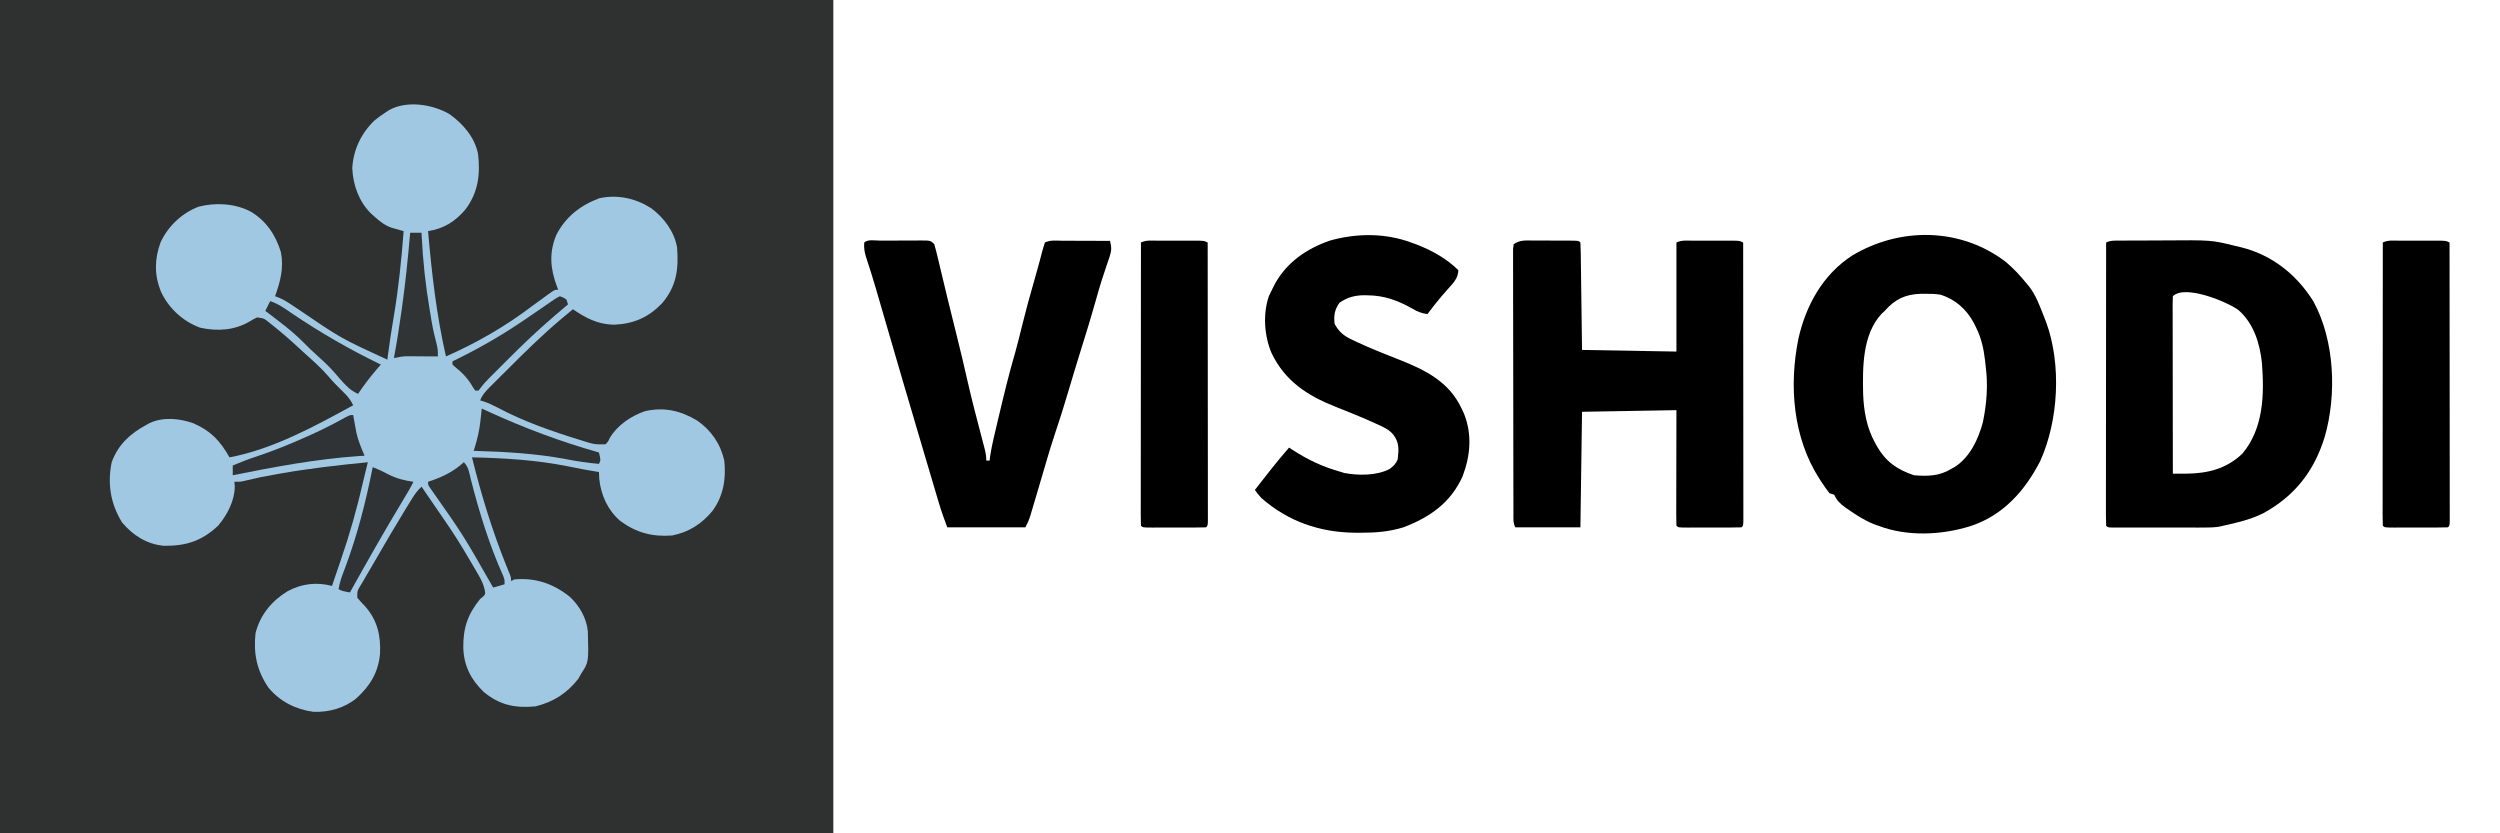 <?xml version="1.0" encoding="UTF-8"?>
<svg version="1.1" xmlns="http://www.w3.org/2000/svg" width="1536" height="512">
<path d="M0 0 C168.96 0 337.92 0 512 0 C512 168.96 512 337.92 512 512 C343.04 512 174.08 512 0 512 C0 343.04 0 174.08 0 0 Z " fill="#2F3030" transform="translate(0,0)"/>
<path d="M0 0 C8.434 5.951 15.721 14.356 17.754 24.75 C19.152 37.529 17.749 48.377 9.887 58.777 C3.579 66.208 -3.366 70.481 -13 72 C-10.728 97.918 -7.817 123.599 -2 149 C16.837 140.692 34.612 130.49 51 118 C53.509 116.15 56.034 114.323 58.562 112.5 C59.172 112.054 59.781 111.607 60.408 111.147 C64.771 108 64.771 108 67 108 C66.711 107.285 66.422 106.569 66.125 105.832 C62.114 95.065 61.272 85.266 65.742 74.496 C71.438 63.193 80.698 56.075 92.375 51.75 C103.502 49.448 114.291 51.755 123.938 57.812 C131.811 63.585 138.275 72.19 140 82 C140.997 95.452 139.749 105.777 130.688 116.438 C122.255 125.12 113.244 129.006 101.125 129.5 C91.342 129.287 83.926 125.455 76 120 C74.101 121.579 72.206 123.163 70.312 124.75 C69.546 125.386 69.546 125.386 68.764 126.035 C57.549 135.458 47.089 145.725 36.739 156.076 C34.781 158.031 32.816 159.979 30.85 161.926 C29.593 163.179 28.337 164.433 27.082 165.688 C26.207 166.552 26.207 166.552 25.315 167.433 C22.667 170.096 20.367 172.459 19 176 C19.851 176.258 20.702 176.516 21.578 176.781 C24.512 177.826 27.151 179.049 29.893 180.512 C45.659 188.9 62.724 194.856 79.75 200.125 C80.696 200.42 81.641 200.716 82.615 201.02 C89.198 203.072 89.198 203.072 96 203 C97.629 201.327 97.629 201.327 98.688 199 C103.423 191.149 111.614 185.672 120.211 182.629 C132.065 179.956 142.017 182.254 152.273 188.352 C160.916 194.279 166.728 202.775 169 213 C170.197 224.15 168.46 234.699 161.789 243.867 C155.003 251.957 147.397 256.889 137 259 C124.796 259.931 114.877 257.3 105 250 C97.392 243.384 93.218 234.219 92.188 224.25 C92.105 222.834 92.034 221.418 92 220 C91.308 219.89 90.616 219.781 89.902 219.668 C84.317 218.763 78.783 217.75 73.25 216.562 C53.637 212.636 33.965 211.421 14 211 C19.626 233.888 26.392 256.001 35.207 277.868 C35.572 278.775 35.936 279.683 36.312 280.617 C36.639 281.418 36.965 282.218 37.301 283.042 C38 285 38 285 38 287 C38.66 286.67 39.32 286.34 40 286 C52.952 284.812 63.897 288.555 74.004 296.594 C80.003 302.088 84.47 309.846 85.177 318.055 C85.707 336.85 85.707 336.85 81 344 C80.443 345.011 79.886 346.021 79.312 347.062 C72.236 356.051 64.014 361.267 53 364 C40.35 365.176 30.918 363.175 21.105 355.047 C13.265 347.424 9.033 339.067 8.65 328.173 C8.503 315.891 11.256 307.592 19 298 C19.588 297.535 20.176 297.069 20.781 296.59 C22.307 294.969 22.307 294.969 21.765 292.26 C20.951 288.791 19.76 286.329 17.973 283.254 C17.351 282.177 16.728 281.1 16.087 279.99 C15.419 278.859 14.751 277.728 14.062 276.562 C13.372 275.382 12.681 274.2 11.991 273.019 C7.368 265.149 2.569 257.444 -2.645 249.953 C-4.276 247.602 -5.888 245.239 -7.5 242.875 C-10.658 238.244 -13.826 233.62 -17 229 C-19.312 231.161 -20.982 233.355 -22.645 236.043 C-23.149 236.857 -23.654 237.672 -24.175 238.51 C-24.985 239.836 -24.985 239.836 -25.812 241.188 C-26.381 242.112 -26.949 243.036 -27.534 243.988 C-33.63 253.95 -39.535 264.021 -45.353 274.148 C-46.943 276.902 -48.557 279.641 -50.176 282.379 C-51.118 284.002 -52.06 285.626 -53 287.25 C-53.44 287.982 -53.88 288.715 -54.333 289.469 C-56.567 293.146 -56.567 293.146 -56.457 297.266 C-54.928 299.086 -53.36 300.809 -51.688 302.5 C-44.104 311.146 -41.936 320.589 -42.527 331.812 C-43.554 343.089 -48.698 351.51 -57 359 C-64.352 365.042 -73.945 367.714 -83.406 367.34 C-94.294 365.913 -104.144 360.939 -111.137 352.387 C-118.221 341.886 -120.367 331.62 -119 319 C-116.124 307.709 -109.114 299.264 -99.273 293.219 C-90.681 288.613 -81.497 287.473 -72 290 C-71.603 288.799 -71.206 287.597 -70.797 286.359 C-69.486 282.42 -68.132 278.498 -66.766 274.578 C-61.103 258.168 -56.475 241.838 -52.66 224.896 C-51.829 221.249 -50.926 217.624 -50 214 C-68.351 215.805 -86.594 217.863 -104.75 221.125 C-105.823 221.317 -105.823 221.317 -106.917 221.513 C-115.859 223.115 -115.859 223.115 -124.703 225.18 C-128 226 -128 226 -132 226 C-131.917 226.928 -131.835 227.856 -131.75 228.812 C-131.785 237.586 -136.412 246.445 -142 253 C-152.037 262.404 -161.691 265.49 -175.336 265.332 C-185.784 264.385 -194.316 258.93 -201 251 C-208.063 239.549 -210.127 227.136 -207.352 213.91 C-203.351 203.088 -195.983 196.37 -186 191 C-185.343 190.638 -184.685 190.276 -184.008 189.902 C-175.635 186.039 -165.635 187.065 -157.188 190.062 C-146.456 194.744 -140.707 200.853 -135 211 C-108.435 206.071 -82.477 191.83 -59 179 C-60.71 175.336 -62.76 173.065 -65.688 170.25 C-68.726 167.281 -71.652 164.323 -74.375 161.062 C-78.659 156.065 -83.583 151.759 -88.476 147.376 C-89.906 146.085 -91.317 144.774 -92.727 143.461 C-97.824 138.724 -103.065 134.217 -108.5 129.875 C-109.1 129.389 -109.7 128.903 -110.318 128.402 C-113.736 125.615 -113.736 125.615 -118 125 C-120.15 126.022 -120.15 126.022 -122.375 127.375 C-131.917 132.982 -142.297 133.697 -153.121 131.312 C-163.793 127.317 -172.435 119.36 -177.188 109.023 C-181.245 98.919 -181.086 89.073 -177.328 78.859 C-172.717 68.932 -164.234 60.913 -154 57 C-143.535 54.294 -131.579 54.968 -122 60 C-112.446 65.636 -106.613 74.413 -103.414 84.926 C-101.507 94.477 -103.757 103.025 -107 112 C-106.261 112.276 -105.522 112.552 -104.76 112.836 C-102.215 113.909 -100.128 115.087 -97.84 116.617 C-97.057 117.136 -96.274 117.654 -95.467 118.188 C-94.632 118.745 -93.798 119.301 -92.938 119.875 C-66.68 137.786 -66.68 137.786 -38 151 C-37.853 149.793 -37.853 149.793 -37.703 148.562 C-36.66 140.359 -35.388 132.215 -34 124.062 C-31.079 106.757 -29.363 89.493 -28 72 C-28.674 71.814 -29.348 71.628 -30.042 71.436 C-30.933 71.181 -31.824 70.927 -32.742 70.664 C-33.622 70.416 -34.503 70.168 -35.41 69.913 C-39.647 68.42 -42.709 65.999 -46 63 C-47.038 62.078 -47.038 62.078 -48.098 61.137 C-55.502 53.788 -59.098 43.675 -59.562 33.312 C-58.925 22.002 -54.04 11.753 -45.863 3.965 C-43.651 2.147 -41.407 0.549 -39 -1 C-38.348 -1.434 -37.695 -1.869 -37.023 -2.316 C-25.988 -8.431 -10.486 -5.968 0 0 Z " fill="#A1C8E3" transform="translate(276,70)"/>
<path d="M0 0 C4.728 3.968 8.793 8.346 12.688 13.125 C13.148 13.664 13.608 14.203 14.082 14.758 C18.601 20.468 21.049 27.409 23.688 34.125 C24.083 35.13 24.479 36.136 24.887 37.172 C34.312 63.101 32.524 97.557 21.086 122.637 C11.643 140.854 -1.646 155.778 -21.562 162.335 C-39.535 167.96 -60.527 168.912 -78.312 162.125 C-79.724 161.616 -79.724 161.616 -81.164 161.098 C-86.874 158.786 -91.85 155.579 -96.875 152.062 C-97.484 151.639 -98.092 151.215 -98.719 150.779 C-101.877 148.484 -103.727 146.668 -105.312 143.125 C-106.302 142.795 -107.293 142.465 -108.312 142.125 C-110.054 139.864 -111.637 137.636 -113.188 135.25 C-113.634 134.565 -114.081 133.879 -114.542 133.173 C-130.733 107.903 -133.235 76.033 -127.34 47.086 C-122.699 26.595 -112.315 7.788 -94.312 -3.875 C-64.84 -21.555 -27.661 -21.081 0 0 Z M-74.312 30.125 C-74.953 30.715 -75.594 31.306 -76.254 31.914 C-88.107 44.645 -87.939 64.877 -87.602 81.125 C-87.209 91.666 -85.448 101.793 -80.312 111.125 C-79.943 111.809 -79.573 112.494 -79.191 113.199 C-73.568 122.879 -66.801 127.629 -56.312 131.125 C-47.787 131.793 -40.688 131.665 -33.312 127.125 C-32.638 126.747 -31.964 126.37 -31.27 125.98 C-21.982 120.035 -16.872 109.046 -14.059 98.707 C-11.647 87.129 -10.782 75.887 -12.312 64.125 C-12.438 62.951 -12.563 61.776 -12.691 60.566 C-13.572 53.196 -14.992 46.777 -18.312 40.125 C-18.945 38.843 -18.945 38.843 -19.59 37.535 C-24.164 29.109 -30.991 22.93 -40.312 20.125 C-43.428 19.673 -46.48 19.601 -49.625 19.625 C-50.464 19.629 -51.302 19.634 -52.167 19.638 C-61.604 19.897 -68.058 22.951 -74.312 30.125 Z " fill="#000000" transform="translate(1232.312,160.875)"/>
<path d="M0 0 C0.815 0 1.629 0.001 2.469 0.001 C4.188 0.004 5.908 0.012 7.628 0.025 C10.27 0.043 12.912 0.045 15.555 0.045 C17.224 0.05 18.893 0.056 20.562 0.062 C21.357 0.064 22.152 0.065 22.971 0.066 C28.532 0.114 28.532 0.114 29.648 1.23 C29.772 3.285 29.826 5.344 29.854 7.403 C29.864 8.046 29.874 8.69 29.884 9.354 C29.915 11.491 29.94 13.628 29.965 15.766 C29.985 17.244 30.006 18.722 30.028 20.201 C30.083 24.098 30.132 27.996 30.181 31.894 C30.24 36.567 30.306 41.24 30.371 45.913 C30.469 53.019 30.558 60.125 30.648 67.23 C49.788 67.56 68.928 67.89 88.648 68.23 C88.648 46.12 88.648 24.01 88.648 1.23 C91.856 -0.374 95.344 0.089 98.867 0.098 C99.681 0.097 100.495 0.096 101.333 0.095 C103.054 0.094 104.776 0.096 106.498 0.1 C109.138 0.105 111.778 0.1 114.418 0.094 C116.089 0.094 117.759 0.096 119.43 0.098 C120.222 0.096 121.015 0.094 121.832 0.092 C127.419 0.116 127.419 0.116 129.648 1.23 C129.672 23.9 129.689 46.569 129.7 69.239 C129.705 79.764 129.712 90.289 129.724 100.814 C129.734 109.984 129.74 119.154 129.743 128.325 C129.744 133.183 129.747 138.042 129.754 142.901 C129.761 147.468 129.763 152.036 129.762 156.604 C129.762 158.285 129.764 159.966 129.768 161.648 C129.773 163.933 129.771 166.219 129.769 168.505 C129.77 170.428 129.77 170.428 129.771 172.39 C129.648 175.23 129.648 175.23 128.648 176.23 C125.776 176.332 122.928 176.37 120.055 176.363 C118.762 176.365 118.762 176.365 117.443 176.366 C115.617 176.367 113.791 176.365 111.965 176.361 C109.16 176.355 106.356 176.361 103.551 176.367 C101.781 176.367 100.012 176.365 98.242 176.363 C97.397 176.365 96.553 176.367 95.682 176.369 C89.763 176.345 89.763 176.345 88.648 175.23 C88.554 173.022 88.531 170.81 88.535 168.599 C88.535 167.907 88.535 167.214 88.534 166.5 C88.535 164.201 88.543 161.901 88.551 159.602 C88.553 158.011 88.554 156.421 88.555 154.83 C88.559 150.637 88.569 146.443 88.58 142.249 C88.592 137.221 88.596 132.194 88.602 127.166 C88.612 119.521 88.631 111.876 88.648 104.23 C59.938 104.725 59.938 104.725 30.648 105.23 C30.318 128.66 29.988 152.09 29.648 176.23 C16.448 176.23 3.248 176.23 -10.352 176.23 C-11.813 173.308 -11.484 170.738 -11.492 167.474 C-11.495 166.771 -11.498 166.068 -11.501 165.344 C-11.51 162.978 -11.511 160.612 -11.513 158.246 C-11.517 156.554 -11.522 154.863 -11.528 153.171 C-11.541 148.568 -11.547 143.965 -11.552 139.362 C-11.555 136.489 -11.559 133.616 -11.563 130.743 C-11.577 121.764 -11.587 112.784 -11.59 103.804 C-11.595 93.422 -11.613 83.039 -11.641 72.657 C-11.663 64.642 -11.673 56.626 -11.674 48.611 C-11.676 43.819 -11.682 39.027 -11.699 34.234 C-11.716 29.73 -11.718 25.226 -11.709 20.721 C-11.708 19.064 -11.713 17.407 -11.723 15.751 C-11.735 13.496 -11.73 11.242 -11.719 8.987 C-11.721 7.723 -11.722 6.459 -11.723 5.157 C-11.601 4.191 -11.478 3.226 -11.352 2.23 C-7.528 -0.319 -4.429 -0.04 0 0 Z " fill="#000000" transform="translate(941.352,147.77)"/>
<path d="M0 0 C1.146 -0.01 2.292 -0.019 3.473 -0.029 C4.722 -0.033 5.971 -0.038 7.258 -0.042 C8.546 -0.048 9.835 -0.053 11.162 -0.059 C13.904 -0.07 16.645 -0.076 19.387 -0.079 C22.167 -0.083 24.947 -0.097 27.728 -0.12 C57.174 -0.358 57.174 -0.358 71.535 3.161 C73.441 3.611 73.441 3.611 75.385 4.071 C94.467 8.789 109.619 20.832 119.957 37.446 C132.961 61.489 134.295 94.354 126.911 120.355 C120.456 141.549 108.44 156.968 88.949 167.567 C81.163 171.402 72.961 173.297 64.535 175.161 C63.39 175.429 63.39 175.429 62.223 175.703 C59.082 176.238 56.112 176.288 52.925 176.291 C51.607 176.294 50.289 176.297 48.931 176.3 C47.502 176.298 46.073 176.296 44.644 176.294 C43.174 176.295 41.704 176.296 40.234 176.297 C37.161 176.298 34.088 176.296 31.014 176.292 C27.068 176.286 23.121 176.289 19.174 176.295 C16.142 176.299 13.111 176.298 10.079 176.295 C8.623 176.294 7.167 176.295 5.711 176.297 C3.683 176.3 1.655 176.295 -0.372 176.291 C-1.527 176.29 -2.683 176.289 -3.873 176.288 C-6.465 176.161 -6.465 176.161 -7.465 175.161 C-7.562 172.921 -7.587 170.678 -7.585 168.435 C-7.587 167.368 -7.587 167.368 -7.588 166.279 C-7.59 163.878 -7.584 161.476 -7.579 159.075 C-7.578 157.361 -7.578 155.646 -7.579 153.932 C-7.579 149.262 -7.573 144.593 -7.566 139.924 C-7.56 135.05 -7.56 130.176 -7.558 125.302 C-7.555 116.065 -7.547 106.829 -7.537 97.593 C-7.526 87.08 -7.52 76.568 -7.515 66.055 C-7.505 44.424 -7.487 22.792 -7.465 1.161 C-4.856 -0.143 -2.922 0.02 0 0 Z M33.535 34.161 C33.439 35.578 33.413 36.999 33.415 38.419 C33.413 39.338 33.412 40.256 33.41 41.203 C33.414 42.218 33.418 43.234 33.421 44.281 C33.421 45.344 33.421 46.407 33.421 47.503 C33.422 51.036 33.429 54.569 33.437 58.103 C33.439 60.545 33.441 62.987 33.442 65.43 C33.445 71.872 33.455 78.315 33.466 84.758 C33.476 91.327 33.481 97.895 33.486 104.464 C33.497 117.363 33.514 130.262 33.535 143.161 C35.289 143.169 37.044 143.175 38.798 143.18 C39.775 143.183 40.752 143.187 41.759 143.19 C55.009 143.052 66.491 140.165 76.203 130.927 C89.342 115.345 89.754 94.431 88.261 75.087 C86.94 62.958 83.263 50.979 73.844 42.669 C67.445 37.831 41.006 26.691 33.535 34.161 Z " fill="#000000" transform="translate(1301.465,147.839)"/>
<path d="M0 0 C1.177 0.424 2.354 0.848 3.566 1.285 C12.767 4.911 21.943 9.943 29 17 C28.88 21.899 25.994 24.786 22.875 28.25 C21.875 29.393 20.876 30.538 19.879 31.684 C19.389 32.243 18.9 32.802 18.395 33.378 C15.45 36.802 12.725 40.401 10 44 C6.51 43.443 3.999 42.601 1 40.75 C-8.151 35.604 -16.264 32.549 -26.812 32.438 C-27.601 32.423 -28.389 32.408 -29.201 32.393 C-34.813 32.491 -39.355 33.765 -44 37 C-47.037 41.27 -47.647 44.824 -47 50 C-44.241 55.193 -41.049 57.541 -35.832 59.934 C-35.131 60.269 -34.43 60.605 -33.708 60.95 C-25.128 64.993 -16.303 68.466 -7.477 71.93 C8.687 78.297 23.318 85.524 31 102 C31.768 103.638 31.768 103.638 32.551 105.309 C37.578 118.114 36.393 130.984 31.621 143.664 C24.288 159.886 11.671 168.658 -4.531 174.922 C-13.437 177.69 -21.882 178.358 -31.188 178.312 C-32.381 178.308 -33.575 178.303 -34.805 178.298 C-56.402 178.011 -75.629 171.337 -92 157 C-94.562 154.062 -94.562 154.062 -96 152 C-89.182 143.179 -82.317 134.414 -75 126 C-74.299 126.459 -73.597 126.918 -72.875 127.391 C-63.075 133.728 -54.268 137.825 -43 141 C-42.38 141.197 -41.76 141.394 -41.121 141.598 C-32.443 143.244 -20.88 143.337 -13 139 C-10.649 137.178 -9.411 135.959 -8.25 133.25 C-7.576 127.181 -7.156 122.983 -11 118 C-13.636 114.82 -17.023 113.374 -20.711 111.711 C-21.704 111.256 -21.704 111.256 -22.717 110.791 C-27.364 108.681 -32.059 106.704 -36.789 104.789 C-37.756 104.397 -37.756 104.397 -38.743 103.997 C-41.358 102.938 -43.973 101.881 -46.599 100.849 C-63.793 94.061 -77.546 85.062 -85.773 67.895 C-90.261 57.304 -91.178 43.919 -87.375 32.875 C-86.637 31.225 -85.845 29.598 -85 28 C-84.564 27.143 -84.129 26.286 -83.68 25.402 C-76.306 12.045 -64.109 3.718 -49.828 -1.211 C-33.449 -5.781 -16.06 -5.905 0 0 Z " fill="#000000" transform="translate(867,149)"/>
<path d="M0 0 C0.882 -0.003 1.763 -0.007 2.672 -0.01 C4.541 -0.015 6.409 -0.017 8.278 -0.017 C11.145 -0.02 14.011 -0.038 16.877 -0.057 C18.689 -0.06 20.501 -0.062 22.312 -0.062 C23.605 -0.073 23.605 -0.073 24.923 -0.084 C30.994 -0.061 30.994 -0.061 33.223 2.168 C34.017 4.893 34.715 7.587 35.359 10.348 C35.56 11.179 35.76 12.01 35.966 12.867 C36.62 15.591 37.265 18.317 37.91 21.043 C38.587 23.87 39.266 26.696 39.946 29.523 C40.399 31.41 40.852 33.298 41.303 35.187 C43.136 42.841 45.04 50.476 46.973 58.105 C49.382 67.656 51.629 77.233 53.8 86.84 C56.403 98.214 59.358 109.498 62.328 120.781 C62.519 121.516 62.711 122.25 62.909 123.006 C63.271 124.39 63.635 125.773 64.004 127.156 C64.726 129.925 65.223 132.29 65.223 135.168 C65.883 135.168 66.543 135.168 67.223 135.168 C67.358 134.148 67.493 133.128 67.632 132.077 C68.167 128.535 68.859 125.111 69.676 121.625 C69.963 120.396 70.25 119.167 70.546 117.9 C70.854 116.594 71.163 115.287 71.473 113.98 C71.79 112.631 72.108 111.281 72.425 109.932 C75.731 95.909 79.086 81.923 83.133 68.094 C84.59 62.966 85.825 57.781 87.098 52.605 C89.449 43.069 92.021 33.62 94.773 24.191 C95.771 20.769 96.723 17.339 97.641 13.895 C97.865 13.056 98.09 12.218 98.322 11.355 C98.746 9.767 99.164 8.178 99.574 6.586 C100.064 4.763 100.636 2.962 101.223 1.168 C104.502 -0.471 108.129 0.048 111.73 0.07 C112.571 0.072 113.412 0.073 114.278 0.075 C116.968 0.08 119.658 0.093 122.348 0.105 C124.169 0.11 125.991 0.115 127.812 0.119 C132.283 0.13 136.753 0.147 141.223 0.168 C142.183 3.856 142.23 6.131 141 9.73 C140.712 10.598 140.424 11.466 140.127 12.36 C139.808 13.286 139.489 14.213 139.16 15.168 C138.497 17.166 137.837 19.165 137.18 21.164 C136.847 22.173 136.514 23.182 136.17 24.222 C134.785 28.528 133.559 32.873 132.348 37.23 C129.662 46.807 126.727 56.299 123.757 65.791 C120.945 74.792 118.223 83.817 115.535 92.855 C112.912 101.665 110.202 110.425 107.243 119.127 C105.235 125.051 103.456 131.032 101.715 137.039 C99.887 143.342 98.022 149.634 96.147 155.923 C95.741 157.287 95.337 158.652 94.934 160.017 C94.363 161.95 93.787 163.881 93.211 165.812 C92.876 166.94 92.541 168.068 92.197 169.23 C91.223 172.168 91.223 172.168 89.223 176.168 C73.383 176.168 57.543 176.168 41.223 176.168 C39.341 171.149 37.601 166.336 36.085 161.229 C35.892 160.582 35.699 159.935 35.5 159.269 C34.867 157.142 34.238 155.014 33.609 152.887 C33.159 151.369 32.708 149.852 32.256 148.335 C31.053 144.284 29.853 140.232 28.654 136.18 C27.659 132.82 26.662 129.46 25.665 126.1 C17.465 98.456 9.359 70.785 1.331 43.091 C0.397 39.873 -0.537 36.655 -1.473 33.438 C-1.759 32.45 -2.044 31.463 -2.339 30.446 C-4.402 23.355 -6.608 16.323 -8.93 9.312 C-9.714 6.404 -10.045 4.156 -9.777 1.168 C-7.659 -0.95 -2.931 0.004 0 0 Z " fill="#000000" transform="translate(540.777,147.832)"/>
<path d="M0 0 C0.814 -0.001 1.627 -0.002 2.466 -0.003 C4.187 -0.004 5.909 -0.002 7.63 0.002 C10.271 0.008 12.911 0.002 15.551 -0.004 C17.221 -0.003 18.892 -0.002 20.562 0 C21.355 -0.002 22.148 -0.004 22.965 -0.006 C28.551 0.018 28.551 0.018 30.781 1.133 C30.805 23.802 30.822 46.472 30.833 69.141 C30.838 79.666 30.845 90.191 30.857 100.717 C30.867 109.887 30.873 119.057 30.875 128.227 C30.877 133.086 30.88 137.944 30.887 142.803 C30.894 147.371 30.896 151.938 30.894 156.506 C30.895 158.187 30.897 159.869 30.9 161.55 C30.905 163.836 30.904 166.121 30.902 168.407 C30.902 169.689 30.903 170.971 30.904 172.292 C30.781 175.133 30.781 175.133 29.781 176.133 C26.909 176.234 24.061 176.273 21.188 176.266 C20.326 176.267 19.464 176.268 18.576 176.269 C16.75 176.269 14.924 176.267 13.098 176.263 C10.293 176.258 7.488 176.263 4.684 176.27 C2.914 176.269 1.145 176.268 -0.625 176.266 C-1.47 176.268 -2.315 176.27 -3.185 176.272 C-9.104 176.248 -9.104 176.248 -10.219 175.133 C-10.316 172.893 -10.341 170.649 -10.339 168.407 C-10.34 167.34 -10.34 167.34 -10.342 166.251 C-10.343 163.85 -10.338 161.448 -10.332 159.047 C-10.332 157.332 -10.332 155.618 -10.333 153.903 C-10.333 149.234 -10.327 144.565 -10.32 139.896 C-10.314 135.022 -10.313 130.148 -10.312 125.274 C-10.309 116.037 -10.301 106.801 -10.291 97.564 C-10.28 87.052 -10.274 76.539 -10.269 66.027 C-10.259 44.395 -10.241 22.764 -10.219 1.133 C-7.011 -0.471 -3.523 -0.009 0 0 Z " fill="#000000" transform="translate(1474.219,147.867)"/>
<path d="M0 0 C0.814 -0.001 1.627 -0.002 2.466 -0.003 C4.187 -0.004 5.909 -0.002 7.63 0.002 C10.271 0.008 12.911 0.002 15.551 -0.004 C17.221 -0.003 18.892 -0.002 20.562 0 C21.355 -0.002 22.148 -0.004 22.965 -0.006 C28.551 0.018 28.551 0.018 30.781 1.133 C30.805 23.802 30.822 46.472 30.833 69.141 C30.838 79.666 30.845 90.191 30.857 100.717 C30.867 109.887 30.873 119.057 30.875 128.227 C30.877 133.086 30.88 137.944 30.887 142.803 C30.894 147.371 30.896 151.938 30.894 156.506 C30.895 158.187 30.897 159.869 30.9 161.55 C30.905 163.836 30.904 166.121 30.902 168.407 C30.902 169.689 30.903 170.971 30.904 172.292 C30.781 175.133 30.781 175.133 29.781 176.133 C26.909 176.234 24.061 176.273 21.188 176.266 C20.326 176.267 19.464 176.268 18.576 176.269 C16.75 176.269 14.924 176.267 13.098 176.263 C10.293 176.258 7.488 176.263 4.684 176.27 C2.914 176.269 1.145 176.268 -0.625 176.266 C-1.47 176.268 -2.315 176.27 -3.185 176.272 C-9.104 176.248 -9.104 176.248 -10.219 175.133 C-10.316 172.893 -10.341 170.649 -10.339 168.407 C-10.34 167.34 -10.34 167.34 -10.342 166.251 C-10.343 163.85 -10.338 161.448 -10.332 159.047 C-10.332 157.332 -10.332 155.618 -10.333 153.903 C-10.333 149.234 -10.327 144.565 -10.32 139.896 C-10.314 135.022 -10.313 130.148 -10.312 125.274 C-10.309 116.037 -10.301 106.801 -10.291 97.564 C-10.28 87.052 -10.274 76.539 -10.269 66.027 C-10.259 44.395 -10.241 22.764 -10.219 1.133 C-7.011 -0.471 -3.523 -0.009 0 0 Z " fill="#000000" transform="translate(711.219,147.867)"/>
<path d="M0 0 C3.367 1.321 6.509 2.777 9.688 4.5 C14.674 7.042 19.484 8.214 25 9 C23.309 12.555 21.293 15.89 19.25 19.25 C7.772 38.277 -3.213 57.576 -14 77 C-18.75 76.125 -18.75 76.125 -21 75 C-20.272 70.276 -18.58 66.06 -16.875 61.625 C-9.338 41.461 -4.205 21.092 0 0 Z " fill="#2F3335" transform="translate(229,287)"/>
<path d="M0 0 C2.963 2.963 3.343 6.665 4.312 10.625 C9.428 30.711 15.678 50.968 24.188 69.891 C25 72 25 72 25 75 C21.535 75.99 21.535 75.99 18 77 C17.628 76.357 17.257 75.714 16.874 75.051 C-0.506 44.56 -0.506 44.56 -20.674 15.876 C-22 14 -22 14 -22 12 C-21.166 11.72 -20.332 11.441 -19.473 11.152 C-11.895 8.453 -5.996 5.376 0 0 Z " fill="#303435" transform="translate(285,284)"/>
<path d="M0 0 C2.31 0 4.62 0 7 0 C7.029 0.66 7.058 1.319 7.088 1.999 C7.827 17.298 9.442 32.221 12 47.312 C12.131 48.094 12.263 48.876 12.398 49.681 C13.88 58.751 13.88 58.751 16.09 67.661 C16.905 70.65 17.186 72.933 17 76 C16.36 75.995 15.719 75.99 15.06 75.984 C12.144 75.963 9.228 75.95 6.312 75.938 C5.305 75.929 4.298 75.921 3.26 75.912 C2.283 75.909 1.307 75.906 0.301 75.902 C-1.042 75.894 -1.042 75.894 -2.413 75.886 C-5.036 76.002 -7.443 76.418 -10 77 C-9.884 76.394 -9.768 75.789 -9.648 75.165 C-8.069 66.725 -6.785 58.247 -5.562 49.75 C-5.454 48.999 -5.345 48.247 -5.234 47.473 C-2.969 31.694 -1.359 15.881 0 0 Z " fill="#303435" transform="translate(252,143)"/>
<path d="M0 0 C0.17 0.967 0.34 1.934 0.516 2.93 C0.76 4.245 1.005 5.56 1.25 6.875 C1.482 8.151 1.714 9.427 1.953 10.742 C3.024 15.723 5.002 20.33 7 25 C5.769 25.075 4.538 25.15 3.27 25.227 C-22.696 27.039 -48.509 31.859 -74 37 C-74 35.02 -74 33.04 -74 31 C-69.361 29.034 -64.689 27.208 -59.902 25.633 C-49.364 22.143 -39.186 18.039 -29.062 13.5 C-27.867 12.966 -26.672 12.433 -25.44 11.883 C-18.294 8.64 -11.389 5.131 -4.545 1.303 C-2 0 -2 0 0 0 Z " fill="#2F3335" transform="translate(217,255)"/>
<path d="M0 0 C1.177 0.545 2.354 1.091 3.566 1.652 C25.804 11.864 48.438 20.373 72 27 C73.125 31.75 73.125 31.75 72 34 C65.084 33.428 58.37 32.393 51.562 31.062 C32.75 27.549 14.114 26.551 -5 26 C-4.797 25.378 -4.594 24.756 -4.385 24.116 C-2.628 18.533 -1.414 13.191 -0.812 7.375 C-0.731 6.657 -0.649 5.939 -0.564 5.199 C-0.368 3.467 -0.183 1.734 0 0 Z " fill="#303334" transform="translate(296,251)"/>
<path d="M0 0 C5.028 1.66 9.051 4.595 13.375 7.562 C30.793 19.331 49.062 29.865 68 39 C67.134 39.99 66.267 40.98 65.375 42 C61.277 46.778 57.492 51.762 54 57 C51.024 55.664 48.96 54.208 46.688 51.875 C46.076 51.249 45.465 50.622 44.836 49.977 C43.102 48.11 41.455 46.197 39.812 44.25 C36.306 40.173 32.394 36.594 28.406 33.001 C25.664 30.532 22.997 28.033 20.438 25.375 C13.348 18.165 5.006 12.148 -3 6 C-2 4 -1 2 0 0 Z " fill="#303435" transform="translate(166,185)"/>
<path d="M0 0 C2.062 0.75 2.062 0.75 4 2 C4.495 3.485 4.495 3.485 5 5 C4.129 5.739 3.257 6.477 2.359 7.238 C1.156 8.263 -0.047 9.288 -1.25 10.312 C-1.817 10.793 -2.384 11.273 -2.969 11.768 C-13.365 20.639 -23.208 30.041 -32.849 39.719 C-34.589 41.464 -36.334 43.204 -38.08 44.943 C-39.201 46.065 -40.321 47.187 -41.441 48.309 C-41.957 48.822 -42.473 49.336 -43.004 49.865 C-45.07 51.944 -46.99 53.987 -48.722 56.356 C-49.144 56.898 -49.566 57.441 -50 58 C-50.66 58 -51.32 58 -52 58 C-53.227 56.277 -53.227 56.277 -54.625 53.938 C-57.384 49.608 -60.453 46.585 -64.461 43.41 C-64.969 42.945 -65.477 42.479 -66 42 C-66 41.34 -66 40.68 -66 40 C-64.511 39.273 -64.511 39.273 -62.992 38.531 C-48.298 31.305 -34.505 23.248 -21 14 C-20.181 13.44 -19.362 12.879 -18.519 12.302 C-13.34 8.757 -13.34 8.757 -8.169 5.202 C-7.395 4.67 -6.622 4.138 -5.824 3.59 C-5.134 3.114 -4.444 2.638 -3.733 2.148 C-2 1 -2 1 0 0 Z " fill="#303435" transform="translate(344,182)"/>
</svg>
